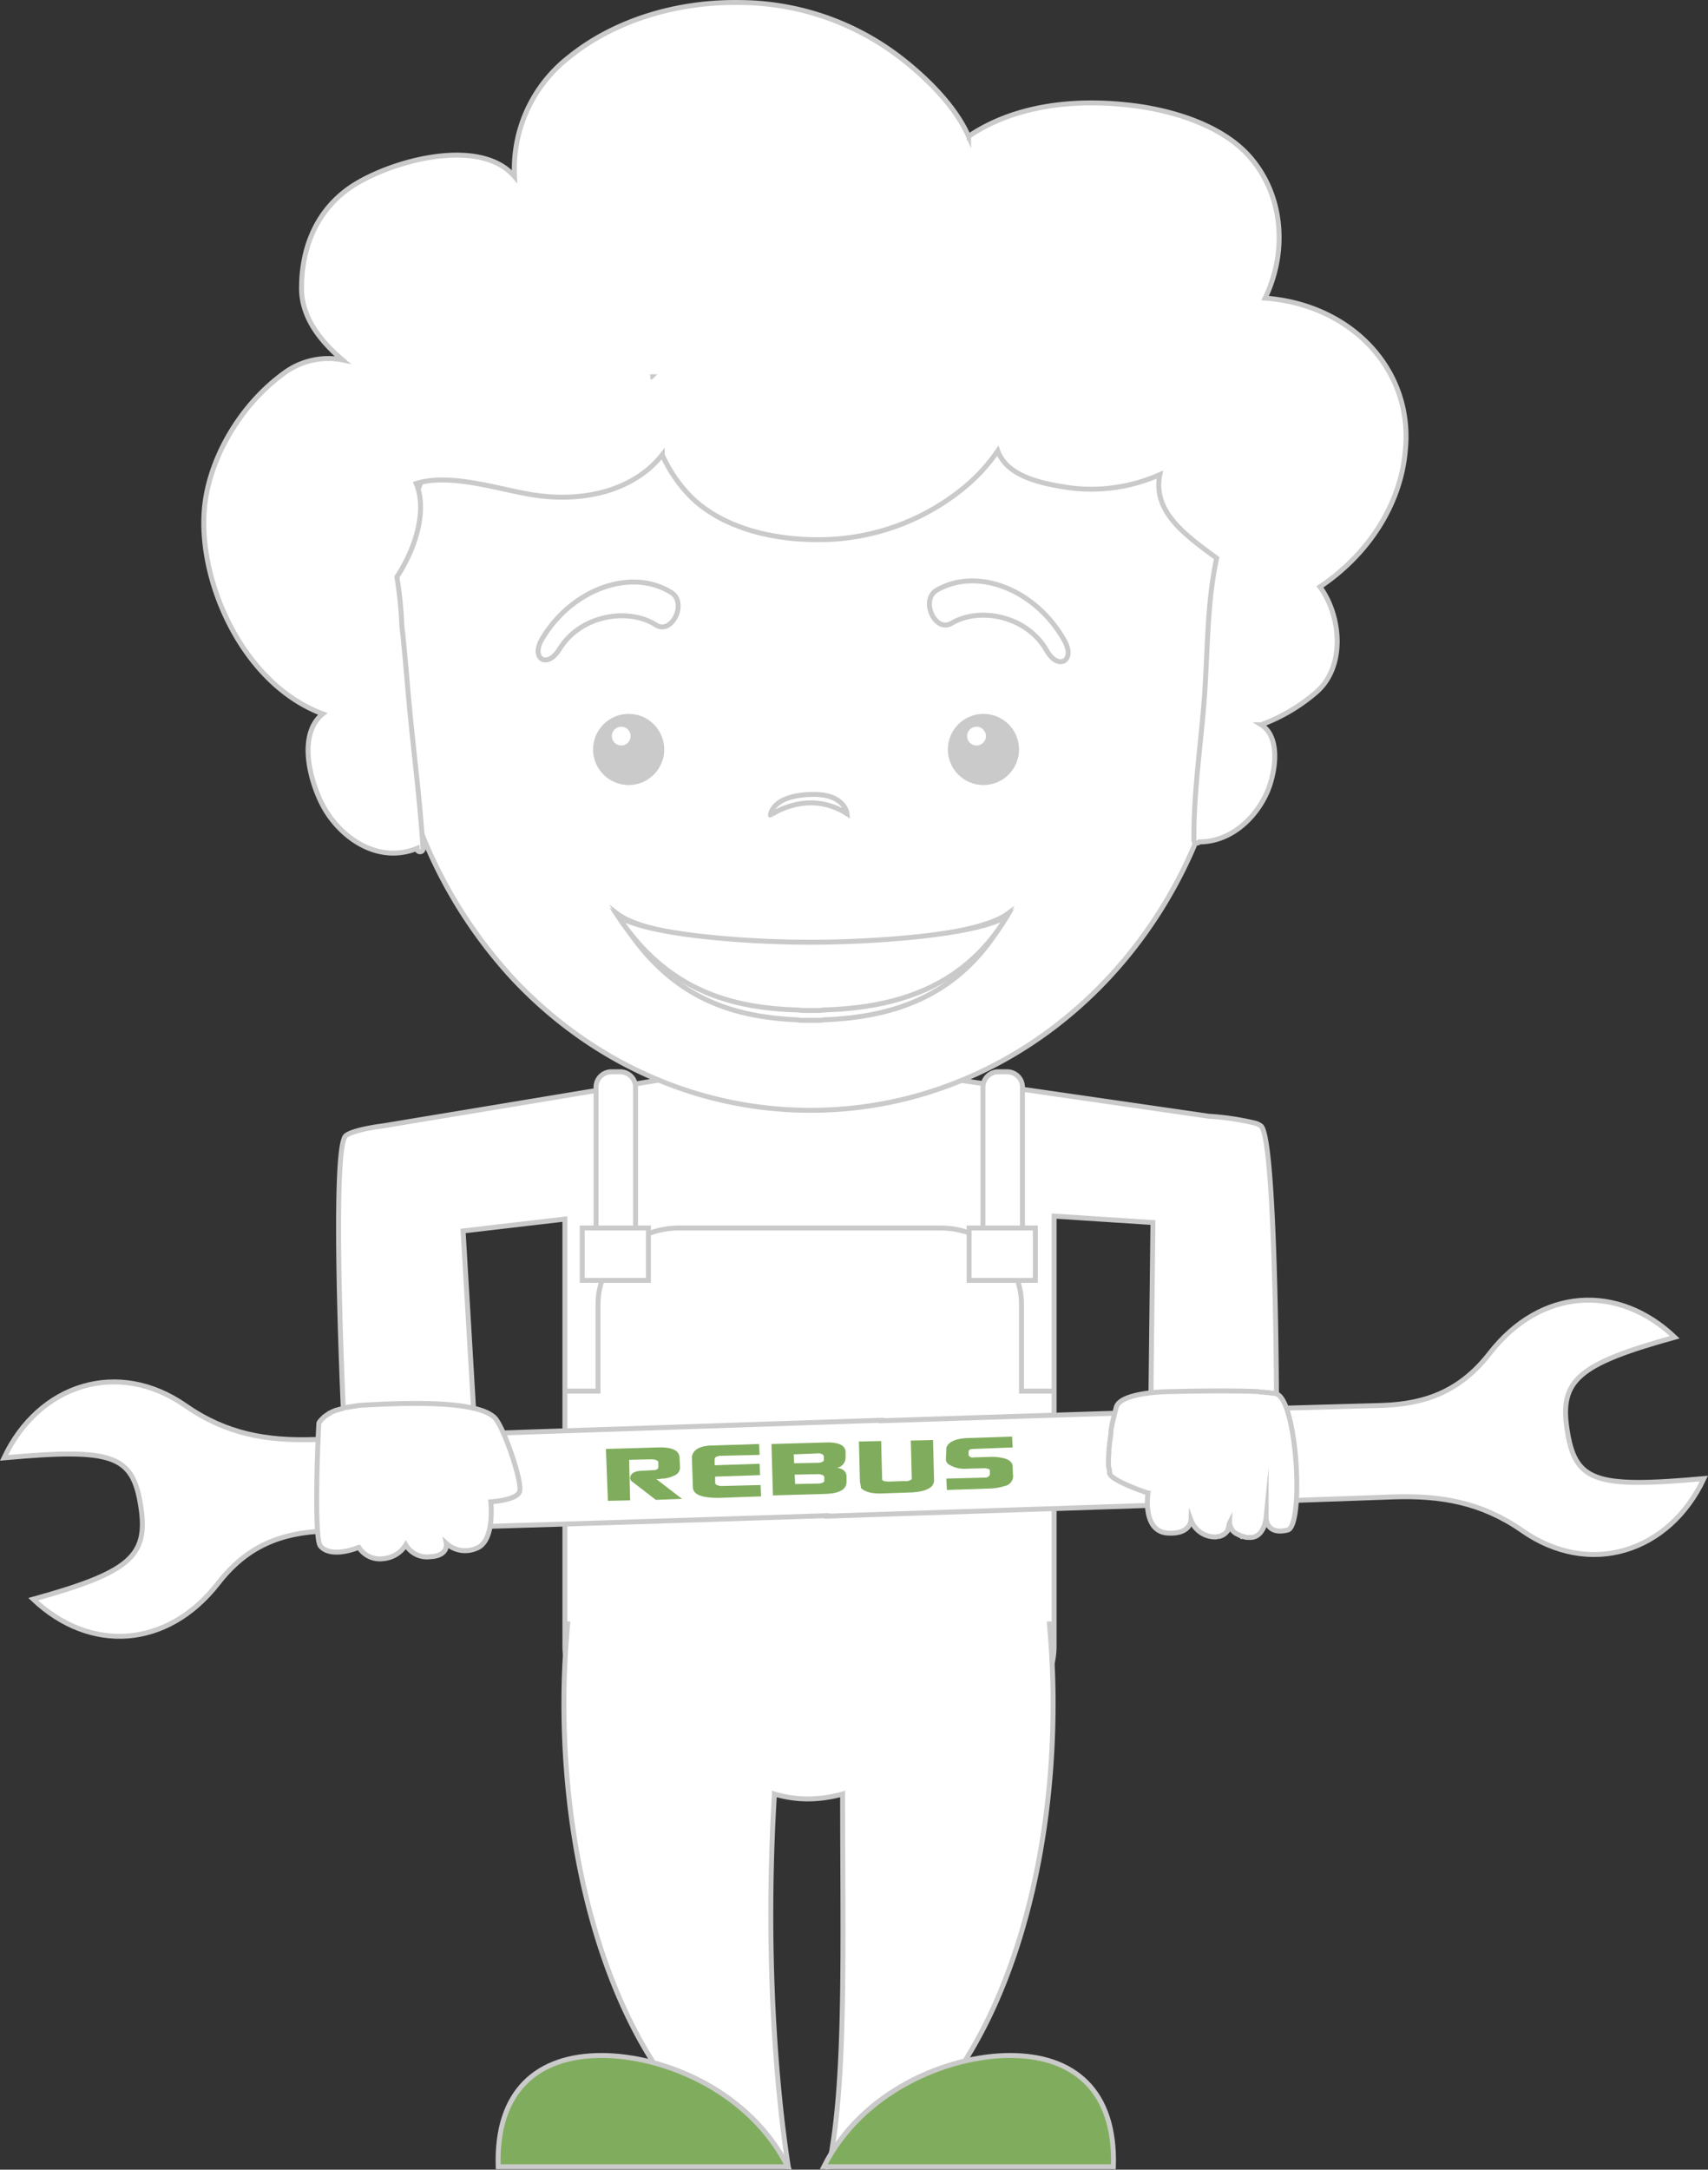 <svg xmlns="http://www.w3.org/2000/svg" viewBox="0 0 345.65 438.91"><rect x="0" y="0" width="345.65" height="438.91" fill="#333333" stroke="none"/><defs><style>.a,.c{fill:#fff;}.a,.c,.d{stroke:#cacaca;}.a,.d{stroke-miterlimit:22.93;}.b{fill:#cacaca;}.c{stroke-miterlimit:10;}.d,.e{fill:#80ad5d;}</style></defs><title>05_chel1</title><path class="a" d="M288.6,264.9a3.26,3.26,0,0,0-1.2-.6h0a54.45,54.45,0,0,0-9.4-1.4l-53.9-7.8H169.6l-57.8,9.6c-1.1.2-2.2,0.3-3.2,0.5h0c-2.8.5-4.7,1.1-5.3,1.7-2.9,3.1-.4,56.2-0.4,56.2s6.1,3.4,26.3-1.3l-2.1-35.7,20.6-2.4v86.4a15.41,15.41,0,0,0,15.4,15.4h68.2a15.41,15.41,0,0,0,15.4-15.4v-87l20,1.3-0.4,34.5c19.7,3.6,25.4,0,25.4,0S291.5,267.7,288.6,264.9Z" transform="translate(-33.38 -37.09)"/><path class="a" d="M136.6,234.4A95.1,95.1,0,0,1,112,170c0-50.7,38.2-91.7,85.4-91.7s85.4,41.1,85.4,91.7-38.2,91.7-85.4,91.7c-23.8,0-45.4-10.5-60.8-27.3" transform="translate(-33.38 -37.09)"/><circle class="b" cx="127.22" cy="151.61" r="7.2"/><circle class="c" cx="125.72" cy="148.91" r="2.4"/><circle class="b" cx="199.02" cy="151.61" r="7.2"/><circle class="c" cx="197.62" cy="148.91" r="2.4"/><path class="a" d="M204.8,201.7s-0.4-4.1-7.2-3.9c-8.2.2-8.3,4.2-8.3,4.2S196.8,196.6,204.8,201.7Z" transform="translate(-33.38 -37.09)"/><path class="a" d="M146.6,168.4c-2.5,4.1-5.9,1.9-3.5-2.1,6.1-10.2,18.2-14.4,26.2-9.3,3.2,2.1,0,8.6-3.2,6.5C160.6,160,150.9,161.4,146.6,168.4Z" transform="translate(-33.38 -37.09)"/><path class="a" d="M245.2,168.7c2.3,4.1,5.9,2.1,3.6-2-5.8-10.4-17.7-15-25.9-10.2-3.3,2-.3,8.6,3,6.7C231.5,159.8,241.2,161.6,245.2,168.7Z" transform="translate(-33.38 -37.09)"/><path class="a" d="M289.4,97.4c4.5-9.3,3.8-20.8-3.2-28.7-5.7-6.4-16-9.5-24.8-10.4-11.1-1.2-22.8.2-31.9,6.3a0.1,0.1,0,0,0-.1.1c-2.6-6-8.3-11.6-13.1-15.4A53.73,53.73,0,0,0,183,37.6c-12.4-.2-25.1,3.5-34.4,11a28.71,28.71,0,0,0-11.1,24.2c-7.2-8.4-26-2.9-33.5,2.4-6.9,4.9-9.6,12.5-9.6,20.2,0,5.8,3.7,10.6,8.3,14.5a15.06,15.06,0,0,0-12,2.8c-8.6,6.3-14.8,16.8-15.9,26.7-1.6,14.8,7.5,36,23.9,42.1-5.2,4.2-2.5,13.8,0,18.5,3.3,6.3,11,12,19.1,8.7V209a0.63,0.63,0,0,0,1.2-.1c-0.6-9.7-1.9-19.5-2.8-29.2-0.5-5.4-.9-10.8-1.5-16.1a81.36,81.36,0,0,0-1-9.8c4-6.1,6.1-13.7,3.9-18.9,6.7-2.1,16.2,1,22.5,2.1,10.1,1.9,21.1-.1,27.3-7.9a28.72,28.72,0,0,0,5.9,8.6c7,6.8,18.3,9,28.3,8.5A46.32,46.32,0,0,0,229,135.3a35.64,35.64,0,0,0,6.3-7c1.9,5.3,9.2,6.7,14.8,7.5a34.15,34.15,0,0,0,18-2.7c-1.5,7.5,5.1,12.2,11.5,16.9-2,9.2-1.8,19-2.5,28.3-0.7,9.5-2.2,19.2-2.1,28.7v0.2a0.63,0.63,0,0,0,1.1.2c6.3,0,11.2-4.7,13.5-9.6,1.7-3.5,3.3-11.4-1-14.1a36.28,36.28,0,0,0,11.3-6.7c5.8-5.2,4.9-15.3.6-21.2,9.7-6.5,16.4-16.6,17.3-27.8C319.3,111.9,306.9,98.7,289.4,97.4ZM165,113.3h0.2C165.1,113.4,165.1,113.3,165,113.3Zm121.2,39h0Zm6.2-53.7h0Z" transform="translate(-33.38 -37.09)"/><path class="a" d="M237.2,222c-5.9,4.3-26.6,5.9-39.8,6s-33.2-1.6-39-6c10.1,17.2,23.3,20.8,36.4,21.4a3.75,3.75,0,0,0,1.1.1h3a4.1,4.1,0,0,0,1.1-.1C213.1,242.9,228,239.3,237.2,222Z" transform="translate(-33.38 -37.09)"/><path class="a" d="M237.2,222.4c-5.9,3.8-26.6,5.3-39.8,5.3s-33.2-1.5-39-5.3c10.1,15.3,23.3,18.6,36.4,19,0.3,0,.7.1,1.1,0.1h3a4.1,4.1,0,0,0,1.1-.1C213.1,241,228,237.8,237.2,222.4Z" transform="translate(-33.38 -37.09)"/><path class="a" d="M350.5,326.2c-1.5-9.9,2.3-13.2,21.8-18.6-11.5-10.9-27.1-10-37.4,3.2-5.8,7.5-12.7,10.3-21.8,10.6-33.8.9-67.6,2-101.4,3.1v-0.1c-38.3,1.3-76.5,2.5-114.8,3.9-9.5.3-17.7-1.1-25.9-6.8-13.7-9.6-29.8-4.4-36.8,10.5,22.2-2,26.1-.6,27.7,10,1.5,9.9-2.3,13.2-21.8,18.6,11.5,10.9,27.1,10,37.4-3.2,5.8-7.5,12.7-10.3,21.8-10.6,33.8-.9,67.6-2,101.4-3.1v0.1c38.3-1.3,76.5-2.5,114.8-3.9,9.5-.3,17.7,1.1,25.9,6.8,13.7,9.6,29.8,4.4,36.8-10.5C356,338.2,352.1,336.8,350.5,326.2Z" transform="translate(-33.38 -37.09)"/><path class="a" d="M138.6,338.4V338c-0.2-3.3-3.6-12.8-5.2-14.2-1.8-1.6-6.8-3.7-27.4-2.4,0,0-.5.1-1.3,0.2h0a4.33,4.33,0,0,1-.5.1h-0.1c-0.2,0-.3.1-0.5,0.1h-0.2a1.42,1.42,0,0,0-.6.2h0c-0.2.1-.5,0.1-0.7,0.2H102c-0.2.1-.4,0.1-0.6,0.2h-0.1c-0.5.2-.9,0.4-1.3,0.6a0.1,0.1,0,0,0-.1.1c-0.2.1-.3,0.2-0.5,0.3l-0.1.1a1.76,1.76,0,0,0-.5.4h0l-0.4.4-0.1.1c-0.1.1-.1,0.2-0.2,0.3a0.1,0.1,0,0,1-.1.1,0.75,0.75,0,0,0-.1.5c-0.2,2.8-1,22.8.3,24.5s4.5,1.6,7.8.3a5,5,0,0,0,4.9,2.3,5.89,5.89,0,0,0,4.6-2.8,5,5,0,0,0,5,2.4c3.7-.2,3.2-2.7,3.2-2.7a5.65,5.65,0,0,0,6.1,1c3.8-1.4,2.9-9.4,2.9-9.4s5.1-.3,5.8-2a2.27,2.27,0,0,0,.1-0.4v-0.1Z" transform="translate(-33.38 -37.09)"/><path class="a" d="M291.5,319c-0.2,0-.4-0.1-0.6-0.1h-0.2c-0.2,0-.5-0.1-0.7-0.1h0a2.77,2.77,0,0,1-.9-0.1h-0.2a2.77,2.77,0,0,1-.9-0.1h0c-6.5-.3-17.7,0-17.7,0s-10,0-11,3.1c-0.2.8-.5,1.9-0.8,3.2h0c-0.1.3-.1,0.7-0.2,1V326a3.08,3.08,0,0,0-.1,1v0.1l-0.3,2.1v0.2c0,0.3-.1.6-0.1,0.8v0.2c0,0.7-.1,1.3-0.1,1.9v1a1.48,1.48,0,0,0,.1.7h0c0,0.2.1,0.4,0.1,0.6v0.2a2.27,2.27,0,0,1,.1.4v0.1c0.1,0.1.1,0.2,0.2,0.3,1.3,1.4,7,3.4,7.5,3.5,0,0-1.2,7.6,3.8,8.1,4.8,0.4,4.9-2.6,4.9-2.6a5.23,5.23,0,0,0,4.7,3.4,2.2,2.2,0,0,0,.8-0.1h0.2a1.06,1.06,0,0,0,.5-0.2h0.1c0.2-.1.3-0.2,0.5-0.3l0.1-.1,0.3-.3,0.1-.1a0.76,0.76,0,0,0,.2-0.4v-0.1a0.37,0.37,0,0,0,.1-0.3V346c0.1-.3.1-0.6,0.2-0.8h0a0.76,0.76,0,0,0,.1.4h0c0,0.1.1,0.2,0.1,0.3V346a1.47,1.47,0,0,1,.2.4h0c0.1,0.1.2,0.3,0.3,0.4l0.1,0.1a1.38,1.38,0,0,0,.4.3l0.1,0.1,0.6,0.3a0.2,0.2,0,0,1,.2.1c0.2,0.1.4,0.1,0.6,0.2a0.37,0.37,0,0,1,.3.1,3.08,3.08,0,0,0,1,.1c3,0.2,3.4-3.9,3.4-3.9s0,3.5,4.4,2.4C297.3,345.6,295.9,319.8,291.5,319Z" transform="translate(-33.38 -37.09)"/><path class="a" d="M147.5,318.5h6.9V300.9c0-8.5,7.4-15.4,16.4-15.4h52.9c9,0,16.4,6.9,16.4,15.4v17.6h6.5" transform="translate(-33.38 -37.09)"/><path class="a" d="M158.9,292.5h-1.8a3.12,3.12,0,0,1-3.1-3.1V257a3.12,3.12,0,0,1,3.1-3.1h1.8A3.12,3.12,0,0,1,162,257v32.3A3.14,3.14,0,0,1,158.9,292.5Z" transform="translate(-33.38 -37.09)"/><path class="a" d="M237.2,292.5h-1.8a3.12,3.12,0,0,1-3.1-3.1V257a3.12,3.12,0,0,1,3.1-3.1h1.8a3.12,3.12,0,0,1,3.1,3.1v32.3A3.14,3.14,0,0,1,237.2,292.5Z" transform="translate(-33.38 -37.09)"/><rect class="a" x="117.82" y="248.41" width="13.4" height="10.6"/><rect class="a" x="196.12" y="248.41" width="13.4" height="10.6"/><path class="a" d="M148.3,365.1c-0.5,5.4-.8,10.9-0.8,16.5,0,49.3,20,89.8,45.4,93.8-2.6-16.9-4.7-43.9-2.8-75.3V400a23.52,23.52,0,0,0,6.9,1,26.14,26.14,0,0,0,6.9-1v0.1c0,30.9.8,58.1-2.8,75.3,25.5-4,45.4-44.5,45.4-93.8,0-5.6-.3-11.1-0.8-16.5" transform="translate(-33.38 -37.09)"/><path class="d" d="M155.1,452.9c12.8,0,30.1,7.3,37.7,22.5H134.2C133.7,459.9,142.3,452.9,155.1,452.9Z" transform="translate(-33.38 -37.09)"/><path class="d" d="M237.8,452.9c-12.8,0-30.1,7.3-37.7,22.5h58.6C259.2,459.9,250.6,452.9,237.8,452.9Z" transform="translate(-33.38 -37.09)"/><path class="e" d="M156,330.2l10.5-.3c2.9-.1,4.3.6,4.4,2L171,334a1.77,1.77,0,0,1-1.2,1.6,6.46,6.46,0,0,1-2.1.6,2,2,0,0,0-.8.1h-0.7l5.2,4-5.3.2-4.8-3.7a0.91,0.91,0,0,1-.4-0.8c0.1-.9,1-1.4,2.7-1.4l1.8-.1q1.2,0,1.2-.6v-1c0-.3-0.4-0.5-1.1-0.6h-0.3l-4.5.1,0.2,8.2-4.5.1Z" transform="translate(-33.38 -37.09)"/><path class="e" d="M173.6,337.9l-0.2-6a1.09,1.09,0,0,1,.1-0.5c0.4-1.2,1.8-1.9,4.2-1.9l9.3-.3,0.1,2.2-8.1.2a0.37,0.37,0,0,0-.3.1,0.67,0.67,0,0,0-.7.6v1.2l9.1-.3,0.1,2.3-9.1.3V337c0,0.4.4,0.6,1.2,0.7l8-.2,0.1,2.3-8.6.3C175.3,340.1,173.6,339.4,173.6,337.9Z" transform="translate(-33.38 -37.09)"/><path class="e" d="M189.5,329.2l10.8-.3c2.1-.1,3.4.3,3.9,1a1.74,1.74,0,0,1,.3,1.2v0.8a2.09,2.09,0,0,1-1.7,2.1c1.2,0.2,1.9.8,1.9,1.8v1c0,1.6-1.4,2.4-4.3,2.5l-10.6.3Zm4.5,2.1,0.1,1.8,5-.1c0.7-.1,1-0.3,1-0.6v-0.7a0.63,0.63,0,0,0-.5-0.5,1.27,1.27,0,0,0-.6-0.1Zm0.2,4.1,0.1,1.9,4.9-.1c0.7-.1,1-0.3,1-0.6v-0.7c0-.3-0.4-0.5-1.1-0.6Z" transform="translate(-33.38 -37.09)"/><path class="e" d="M207.4,336.5l-0.2-7.8,4.5-.1,0.2,7.8c0.1,0.3.6,0.4,1.5,0.4l3-.1a1.86,1.86,0,0,0,1.5-.4v-0.1l-0.2-7.7,4.5-.1,0.2,7.8a2.08,2.08,0,0,1-.4,1.5c-0.8.8-2.2,1.2-4.2,1.3l-5.8.2c-2.1.1-3.6-.3-4.4-1.1C207.6,337.6,207.4,337.1,207.4,336.5Z" transform="translate(-33.38 -37.09)"/><path class="e" d="M224.9,330.2a0.9,0.9,0,0,1,.1-0.5c0.5-1,1.9-1.6,4.1-1.7l9.1-.3,0.1,2.2-7.9.3c-0.7,0-1,.2-1,0.5v0.8a1,1,0,0,0,1.1.4h0.3l3.2-.1a10.32,10.32,0,0,1,2.6.3c1.1,0.3,1.7.9,1.7,1.6l0.1,2.1a2.05,2.05,0,0,1-1.7,1.9,10.8,10.8,0,0,1-2.8.5l-8.9.3-0.1-2.3,7.8-.2a1,1,0,0,0,1-.6v-0.8c0-.3-0.3-0.4-1-0.5l-3.7.1a5.87,5.87,0,0,1-3.5-.8,1.27,1.27,0,0,1-.7-1.1Z" transform="translate(-33.38 -37.09)"/></svg>
